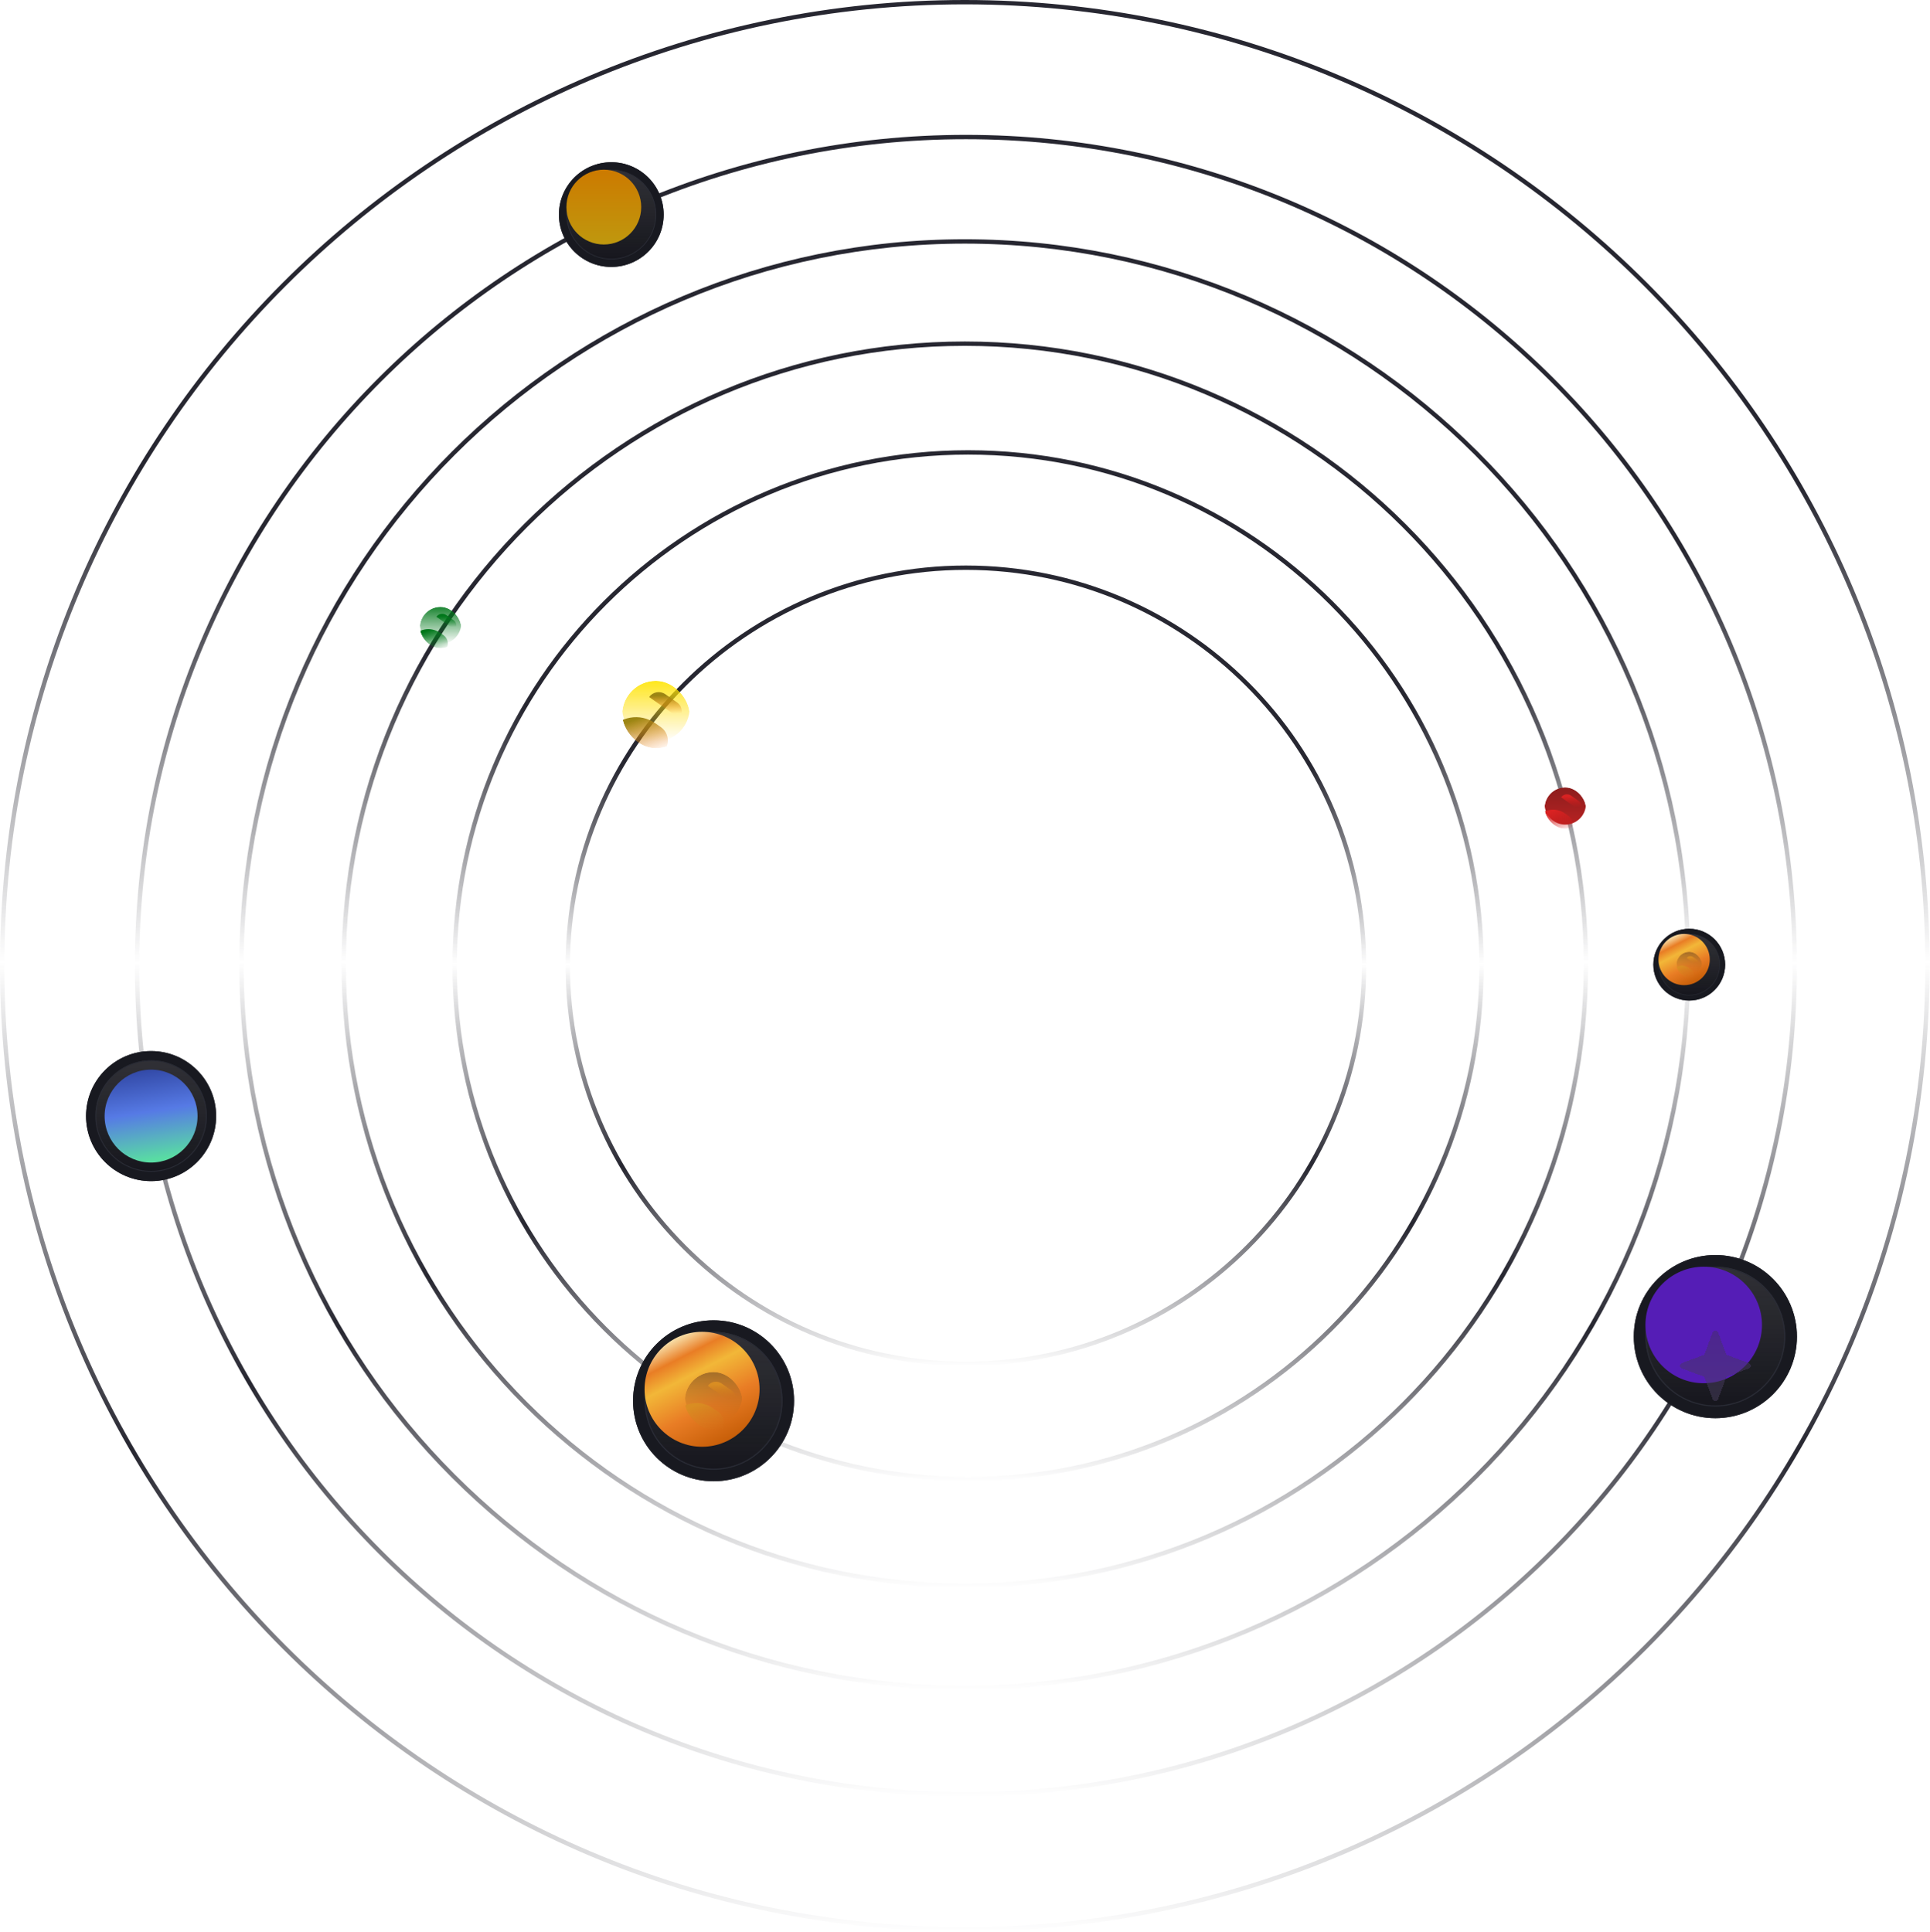 <svg width="1737" height="1739" viewBox="0 0 1737 1739" fill="none" xmlns="http://www.w3.org/2000/svg">
<path fill-rule="evenodd" clip-rule="evenodd" d="M869.322 1225.67C1066.13 1225.67 1225.67 1066.13 1225.67 869.322C1225.67 672.519 1066.13 512.979 869.322 512.979C672.519 512.979 512.978 672.519 512.978 869.322C512.978 1066.13 672.519 1225.67 869.322 1225.67ZM869.322 1229.58C1068.29 1229.58 1229.58 1068.29 1229.58 869.322C1229.58 670.357 1068.29 509.063 869.322 509.063C670.356 509.063 509.062 670.357 509.062 869.322C509.062 1068.29 670.356 1229.58 869.322 1229.58Z" fill="url(#paint0_linear_6_907)"/>
<path fill-rule="evenodd" clip-rule="evenodd" d="M871.28 1329.44C1125.39 1329.44 1331.39 1123.44 1331.39 869.323C1331.39 615.208 1125.39 409.208 871.28 409.208C617.166 409.208 411.166 615.208 411.166 869.323C411.166 1123.44 617.166 1329.44 871.28 1329.44ZM871.28 1333.35C1127.56 1333.35 1335.31 1125.6 1335.31 869.323C1335.31 613.046 1127.56 405.292 871.28 405.292C615.003 405.292 407.25 613.046 407.25 869.323C407.25 1125.6 615.003 1333.35 871.28 1333.35Z" fill="url(#paint1_linear_6_907)"/>
<path fill-rule="evenodd" clip-rule="evenodd" d="M868.343 1425.38C1175.98 1425.38 1425.38 1175.98 1425.38 868.344C1425.38 560.703 1175.98 311.312 868.343 311.312C560.703 311.312 311.311 560.703 311.311 868.344C311.311 1175.98 560.703 1425.38 868.343 1425.38ZM868.343 1429.29C1178.15 1429.29 1429.29 1178.15 1429.29 868.344C1429.29 558.541 1178.15 307.396 868.343 307.396C558.54 307.396 307.396 558.541 307.396 868.344C307.396 1178.15 558.54 1429.29 868.343 1429.29Z" fill="url(#paint2_linear_6_907)"/>
<path fill-rule="evenodd" clip-rule="evenodd" d="M868.343 1517.4C1226.81 1517.4 1517.4 1226.81 1517.4 868.343C1517.4 509.88 1226.81 219.289 868.343 219.289C509.88 219.289 219.288 509.88 219.288 868.343C219.288 1226.81 509.88 1517.4 868.343 1517.4ZM868.343 1521.31C1228.97 1521.31 1521.31 1228.97 1521.31 868.343C1521.31 507.718 1228.97 215.373 868.343 215.373C507.717 215.373 215.373 507.718 215.373 868.343C215.373 1228.97 507.717 1521.31 868.343 1521.31Z" fill="url(#paint3_linear_6_907)"/>
<path fill-rule="evenodd" clip-rule="evenodd" d="M869.322 1613.34C1280.23 1613.34 1613.34 1280.23 1613.34 869.322C1613.34 458.414 1280.23 125.308 869.322 125.308C458.414 125.308 125.307 458.414 125.307 869.322C125.307 1280.23 458.414 1613.34 869.322 1613.34ZM869.322 1617.25C1282.39 1617.25 1617.25 1282.39 1617.25 869.322C1617.25 456.252 1282.39 121.392 869.322 121.392C456.251 121.392 121.392 456.252 121.392 869.322C121.392 1282.39 456.251 1617.25 869.322 1617.25Z" fill="url(#paint4_linear_6_907)"/>
<path fill-rule="evenodd" clip-rule="evenodd" d="M868.343 1734.73C1345.75 1734.73 1732.77 1347.28 1732.77 869.322C1732.77 391.367 1345.75 3.916 868.343 3.916C390.937 3.916 3.916 391.367 3.916 869.322C3.916 1347.28 390.937 1734.73 868.343 1734.73ZM868.343 1738.64C1347.92 1738.64 1736.69 1349.44 1736.69 869.322C1736.69 389.209 1347.92 0 868.343 0C388.771 0 0 389.209 0 869.322C0 1349.44 388.771 1738.64 868.343 1738.64Z" fill="url(#paint5_linear_6_907)"/>
<g clip-path="url(#clip0_6_907)">
<g filter="url(#filter0_biii_6_907)">
<circle cx="590.317" cy="643.181" r="30.348" fill="url(#paint6_linear_6_907)"/>
</g>
<g filter="url(#filter1_f_6_907)">
<path d="M547.563 658.485C557.186 644.762 576.111 641.438 589.834 651.061L594.841 654.572C601.437 659.197 603.034 668.293 598.409 674.888L589.359 687.794L547.563 658.485Z" fill="url(#paint7_linear_6_907)"/>
</g>
<g filter="url(#filter2_f_6_907)">
<path d="M584.249 627.44C587.555 622.725 594.058 621.583 598.773 624.89L609.533 632.435C613.796 635.424 614.828 641.304 611.839 645.567L611.265 646.385L584.249 627.44Z" fill="url(#paint8_linear_6_907)"/>
</g>
</g>
<g filter="url(#filter3_b_6_907)">
<circle cx="642.203" cy="1260.91" r="72.444" fill="#181920"/>
<circle cx="642.203" cy="1260.91" r="71.926" stroke="#1C1D24" stroke-width="1.035"/>
</g>
<g filter="url(#filter4_b_6_907)">
<circle cx="642.204" cy="1260.91" r="62.094" fill="#14151B" fill-opacity="0.5"/>
<circle cx="642.204" cy="1260.91" r="62.094" fill="url(#paint9_linear_6_907)" fill-opacity="0.2"/>
<circle cx="642.204" cy="1260.91" r="61.577" stroke="#292B35" stroke-width="1.035"/>
</g>
<g filter="url(#filter5_i_6_907)">
<g filter="url(#filter6_i_6_907)">
<circle cx="642.202" cy="1260.91" r="51.745" fill="url(#paint10_linear_6_907)"/>
</g>
</g>
<g clip-path="url(#clip1_6_907)">
<g filter="url(#filter7_iii_6_907)">
<circle cx="642.204" cy="1260.91" r="25.873" fill="url(#paint11_linear_6_907)"/>
</g>
<path d="M605.754 1273.96C613.958 1262.26 630.093 1259.42 641.792 1267.63L646.06 1270.62C651.683 1274.56 653.045 1282.32 649.102 1287.94L641.387 1298.94L605.754 1273.96Z" fill="url(#paint12_linear_6_907)"/>
<g filter="url(#filter8_f_6_907)">
<path d="M637.03 1247.49C639.849 1243.47 645.393 1242.5 649.413 1245.31L658.586 1251.75C662.221 1254.3 663.101 1259.31 660.552 1262.94L660.063 1263.64L637.03 1247.49Z" fill="url(#paint13_linear_6_907)"/>
</g>
</g>
<g clip-path="url(#clip2_6_907)">
<g filter="url(#filter9_biii_6_907)">
<circle cx="396.481" cy="564.864" r="18.6" fill="url(#paint14_linear_6_907)"/>
</g>
<g filter="url(#filter10_f_6_907)">
<path d="M370.276 574.243C376.174 565.832 387.773 563.795 396.184 569.693L399.253 571.845C403.295 574.68 404.274 580.254 401.44 584.297L395.893 592.207L370.276 574.243Z" fill="url(#paint15_linear_6_907)"/>
</g>
<g filter="url(#filter11_f_6_907)">
<path d="M392.76 555.216C394.787 552.326 398.772 551.626 401.662 553.653L408.257 558.277C410.87 560.11 411.503 563.713 409.671 566.326L409.319 566.828L392.76 555.216Z" fill="url(#paint16_linear_6_907)"/>
</g>
</g>
<g clip-path="url(#clip3_6_907)">
<g filter="url(#filter12_biii_6_907)">
<circle cx="1408.73" cy="727.372" r="18.6" fill="url(#paint17_linear_6_907)"/>
</g>
<g filter="url(#filter13_f_6_907)">
<path d="M1382.53 736.752C1388.43 728.341 1400.03 726.304 1408.44 732.202L1411.51 734.354C1415.55 737.188 1416.53 742.763 1413.69 746.805L1408.15 754.715L1382.53 736.752Z" fill="url(#paint18_linear_6_907)"/>
</g>
<g filter="url(#filter14_f_6_907)">
<path d="M1405.01 717.724C1407.04 714.834 1411.02 714.134 1413.91 716.161L1420.51 720.785C1423.12 722.618 1423.75 726.221 1421.92 728.834L1421.57 729.336L1405.01 717.724Z" fill="url(#paint19_linear_6_907)"/>
</g>
</g>
<g filter="url(#filter15_b_6_907)">
<circle cx="1520.33" cy="868.343" r="32.306" fill="#181920"/>
<circle cx="1520.33" cy="868.343" r="32.075" stroke="#1C1D24" stroke-width="0.462"/>
</g>
<g filter="url(#filter16_b_6_907)">
<circle cx="1520.34" cy="868.343" r="27.691" fill="#14151B" fill-opacity="0.5"/>
<circle cx="1520.34" cy="868.343" r="27.691" fill="url(#paint20_linear_6_907)" fill-opacity="0.2"/>
<circle cx="1520.34" cy="868.343" r="27.46" stroke="#292B35" stroke-width="0.462"/>
</g>
<g filter="url(#filter17_i_6_907)">
<g filter="url(#filter18_i_6_907)">
<circle cx="1520.33" cy="868.343" r="23.076" fill="url(#paint21_linear_6_907)"/>
</g>
</g>
<g clip-path="url(#clip4_6_907)">
<g filter="url(#filter19_iii_6_907)">
<circle cx="1520.34" cy="868.343" r="11.538" fill="url(#paint22_linear_6_907)"/>
</g>
<path d="M1504.08 874.161C1507.74 868.944 1514.93 867.68 1520.15 871.339L1522.06 872.674C1524.56 874.432 1525.17 877.89 1523.41 880.397L1519.97 885.304L1504.08 874.161Z" fill="url(#paint23_linear_6_907)"/>
<g filter="url(#filter20_f_6_907)">
<path d="M1518.03 862.359C1519.29 860.566 1521.76 860.132 1523.55 861.389L1527.64 864.258C1529.26 865.394 1529.65 867.629 1528.52 869.25L1528.3 869.561L1518.03 862.359Z" fill="url(#paint24_linear_6_907)"/>
</g>
</g>
<g filter="url(#filter21_b_6_907)">
<circle cx="550.173" cy="193.154" r="47.128" fill="#181920"/>
<circle cx="550.173" cy="193.154" r="46.791" stroke="#1C1D24" stroke-width="0.673"/>
</g>
<g filter="url(#filter22_b_6_907)">
<circle cx="550.173" cy="193.154" r="40.395" fill="#14151B" fill-opacity="0.5"/>
<circle cx="550.173" cy="193.154" r="40.395" fill="url(#paint25_linear_6_907)" fill-opacity="0.2"/>
<circle cx="550.173" cy="193.154" r="40.059" stroke="#292B35" stroke-width="0.673"/>
</g>
<g filter="url(#filter23_i_6_907)">
<circle cx="550.174" cy="193.154" r="33.663" fill="url(#paint26_linear_6_907)"/>
</g>
<g filter="url(#filter24_b_6_907)">
<circle cx="1543.83" cy="1203.15" r="73.422" fill="#181920"/>
<circle cx="1543.83" cy="1203.15" r="72.898" stroke="#1C1D24" stroke-width="1.049"/>
</g>
<g filter="url(#filter25_b_6_907)">
<circle cx="1543.83" cy="1203.15" r="62.934" fill="#14151B" fill-opacity="0.5"/>
<circle cx="1543.83" cy="1203.15" r="62.934" fill="url(#paint27_linear_6_907)" fill-opacity="0.2"/>
<circle cx="1543.83" cy="1203.15" r="62.409" stroke="#292B35" stroke-width="1.049"/>
</g>
<g filter="url(#filter26_i_6_907)">
<g filter="url(#filter27_i_6_907)">
<circle cx="1543.83" cy="1203.15" r="52.445" fill="#551DB6"/>
</g>
</g>
<g filter="url(#filter28_bdii_6_907)">
<path d="M1541.37 1173.08C1542.22 1170.8 1545.44 1170.8 1546.29 1173.08L1553.33 1192.1C1553.59 1192.82 1554.16 1193.39 1554.88 1193.65L1573.9 1200.69C1576.18 1201.54 1576.18 1204.76 1573.9 1205.61L1554.88 1212.65C1554.16 1212.91 1553.59 1213.48 1553.33 1214.2L1546.29 1233.22C1545.44 1235.5 1542.22 1235.5 1541.37 1233.22L1534.33 1214.2C1534.07 1213.48 1533.5 1212.91 1532.78 1212.65L1513.76 1205.61C1511.48 1204.76 1511.48 1201.54 1513.76 1200.69L1532.78 1193.65C1533.5 1193.39 1534.07 1192.82 1534.33 1192.1L1541.37 1173.08Z" fill="url(#paint28_linear_6_907)" fill-opacity="0.5" shape-rendering="crispEdges"/>
</g>
<g filter="url(#filter29_b_6_907)">
<circle cx="135.973" cy="1004.66" r="58.546" fill="#181920"/>
<circle cx="135.973" cy="1004.66" r="58.128" stroke="#1C1D24" stroke-width="0.836"/>
</g>
<g filter="url(#filter30_b_6_907)">
<circle cx="135.973" cy="1004.66" r="50.182" fill="#14151B" fill-opacity="0.5"/>
<circle cx="135.973" cy="1004.66" r="50.182" fill="url(#paint29_linear_6_907)" fill-opacity="0.2"/>
<circle cx="135.973" cy="1004.66" r="49.764" stroke="#292B35" stroke-width="0.836"/>
</g>
<circle cx="135.972" cy="1004.66" r="41.819" fill="url(#paint30_linear_6_907)"/>
<defs>
<filter id="filter0_biii_6_907" x="541.76" y="594.624" width="97.113" height="97.114" filterUnits="userSpaceOnUse" color-interpolation-filters="sRGB">
<feFlood flood-opacity="0" result="BackgroundImageFix"/>
<feGaussianBlur in="BackgroundImageFix" stdDeviation="9.104"/>
<feComposite in2="SourceAlpha" operator="in" result="effect1_backgroundBlur_6_907"/>
<feBlend mode="normal" in="SourceGraphic" in2="effect1_backgroundBlur_6_907" result="shape"/>
<feColorMatrix in="SourceAlpha" type="matrix" values="0 0 0 0 0 0 0 0 0 0 0 0 0 0 0 0 0 0 127 0" result="hardAlpha"/>
<feOffset dy="12.139"/>
<feGaussianBlur stdDeviation="6.07"/>
<feComposite in2="hardAlpha" operator="arithmetic" k2="-1" k3="1"/>
<feColorMatrix type="matrix" values="0 0 0 0 0 0 0 0 0 0 0 0 0 0 0 0 0 0 0.25 0"/>
<feBlend mode="normal" in2="shape" result="effect2_innerShadow_6_907"/>
<feColorMatrix in="SourceAlpha" type="matrix" values="0 0 0 0 0 0 0 0 0 0 0 0 0 0 0 0 0 0 127 0" result="hardAlpha"/>
<feOffset dy="-18.209"/>
<feGaussianBlur stdDeviation="6.07"/>
<feComposite in2="hardAlpha" operator="arithmetic" k2="-1" k3="1"/>
<feColorMatrix type="matrix" values="0 0 0 0 0 0 0 0 0 0 0 0 0 0 0 0 0 0 0.25 0"/>
<feBlend mode="normal" in2="effect2_innerShadow_6_907" result="effect3_innerShadow_6_907"/>
<feColorMatrix in="SourceAlpha" type="matrix" values="0 0 0 0 0 0 0 0 0 0 0 0 0 0 0 0 0 0 127 0" result="hardAlpha"/>
<feOffset/>
<feGaussianBlur stdDeviation="3.035"/>
<feComposite in2="hardAlpha" operator="arithmetic" k2="-1" k3="1"/>
<feColorMatrix type="matrix" values="0 0 0 0 0.631 0 0 0 0 0.431 0 0 0 0 0.106 0 0 0 1 0"/>
<feBlend mode="normal" in2="effect3_innerShadow_6_907" result="effect4_innerShadow_6_907"/>
</filter>
<filter id="filter1_f_6_907" x="523.285" y="621.28" width="102.047" height="90.792" filterUnits="userSpaceOnUse" color-interpolation-filters="sRGB">
<feFlood flood-opacity="0" result="BackgroundImageFix"/>
<feBlend mode="normal" in="SourceGraphic" in2="BackgroundImageFix" result="shape"/>
<feGaussianBlur stdDeviation="12.139" result="effect1_foregroundBlur_6_907"/>
</filter>
<filter id="filter2_f_6_907" x="572.109" y="610.86" width="53.578" height="47.665" filterUnits="userSpaceOnUse" color-interpolation-filters="sRGB">
<feFlood flood-opacity="0" result="BackgroundImageFix"/>
<feBlend mode="normal" in="SourceGraphic" in2="BackgroundImageFix" result="shape"/>
<feGaussianBlur stdDeviation="6.07" result="effect1_foregroundBlur_6_907"/>
</filter>
<filter id="filter3_b_6_907" x="455.919" y="1074.63" width="372.567" height="372.567" filterUnits="userSpaceOnUse" color-interpolation-filters="sRGB">
<feFlood flood-opacity="0" result="BackgroundImageFix"/>
<feGaussianBlur in="BackgroundImageFix" stdDeviation="56.92"/>
<feComposite in2="SourceAlpha" operator="in" result="effect1_backgroundBlur_6_907"/>
<feBlend mode="normal" in="SourceGraphic" in2="effect1_backgroundBlur_6_907" result="shape"/>
</filter>
<filter id="filter4_b_6_907" x="538.713" y="1157.42" width="206.982" height="206.982" filterUnits="userSpaceOnUse" color-interpolation-filters="sRGB">
<feFlood flood-opacity="0" result="BackgroundImageFix"/>
<feGaussianBlur in="BackgroundImageFix" stdDeviation="20.698"/>
<feComposite in2="SourceAlpha" operator="in" result="effect1_backgroundBlur_6_907"/>
<feBlend mode="normal" in="SourceGraphic" in2="effect1_backgroundBlur_6_907" result="shape"/>
</filter>
<filter id="filter5_i_6_907" x="580.108" y="1198.81" width="113.84" height="113.84" filterUnits="userSpaceOnUse" color-interpolation-filters="sRGB">
<feFlood flood-opacity="0" result="BackgroundImageFix"/>
<feBlend mode="normal" in="SourceGraphic" in2="BackgroundImageFix" result="shape"/>
<feColorMatrix in="SourceAlpha" type="matrix" values="0 0 0 0 0 0 0 0 0 0 0 0 0 0 0 0 0 0 127 0" result="hardAlpha"/>
<feOffset dx="-10.349" dy="-10.349"/>
<feGaussianBlur stdDeviation="10.349"/>
<feComposite in2="hardAlpha" operator="arithmetic" k2="-1" k3="1"/>
<feColorMatrix type="matrix" values="0 0 0 0 0.925 0 0 0 0 0.925 0 0 0 0 0.925 0 0 0 0.25 0"/>
<feBlend mode="normal" in2="shape" result="effect1_innerShadow_6_907"/>
</filter>
<filter id="filter6_i_6_907" x="590.457" y="1209.16" width="103.491" height="103.491" filterUnits="userSpaceOnUse" color-interpolation-filters="sRGB">
<feFlood flood-opacity="0" result="BackgroundImageFix"/>
<feBlend mode="normal" in="SourceGraphic" in2="BackgroundImageFix" result="shape"/>
<feColorMatrix in="SourceAlpha" type="matrix" values="0 0 0 0 0 0 0 0 0 0 0 0 0 0 0 0 0 0 127 0" result="hardAlpha"/>
<feOffset/>
<feGaussianBlur stdDeviation="10.349"/>
<feComposite in2="hardAlpha" operator="arithmetic" k2="-1" k3="1"/>
<feColorMatrix type="matrix" values="0 0 0 0 1 0 0 0 0 1 0 0 0 0 1 0 0 0 0.25 0"/>
<feBlend mode="normal" in2="shape" result="effect1_innerShadow_6_907"/>
</filter>
<filter id="filter7_iii_6_907" x="616.331" y="1224.69" width="51.746" height="72.444" filterUnits="userSpaceOnUse" color-interpolation-filters="sRGB">
<feFlood flood-opacity="0" result="BackgroundImageFix"/>
<feBlend mode="normal" in="SourceGraphic" in2="BackgroundImageFix" result="shape"/>
<feColorMatrix in="SourceAlpha" type="matrix" values="0 0 0 0 0 0 0 0 0 0 0 0 0 0 0 0 0 0 127 0" result="hardAlpha"/>
<feOffset dy="10.349"/>
<feGaussianBlur stdDeviation="5.175"/>
<feComposite in2="hardAlpha" operator="arithmetic" k2="-1" k3="1"/>
<feColorMatrix type="matrix" values="0 0 0 0 0 0 0 0 0 0 0 0 0 0 0 0 0 0 0.25 0"/>
<feBlend mode="normal" in2="shape" result="effect1_innerShadow_6_907"/>
<feColorMatrix in="SourceAlpha" type="matrix" values="0 0 0 0 0 0 0 0 0 0 0 0 0 0 0 0 0 0 127 0" result="hardAlpha"/>
<feOffset dy="-15.524"/>
<feGaussianBlur stdDeviation="5.175"/>
<feComposite in2="hardAlpha" operator="arithmetic" k2="-1" k3="1"/>
<feColorMatrix type="matrix" values="0 0 0 0 0 0 0 0 0 0 0 0 0 0 0 0 0 0 0.25 0"/>
<feBlend mode="normal" in2="effect1_innerShadow_6_907" result="effect2_innerShadow_6_907"/>
<feColorMatrix in="SourceAlpha" type="matrix" values="0 0 0 0 0 0 0 0 0 0 0 0 0 0 0 0 0 0 127 0" result="hardAlpha"/>
<feOffset/>
<feGaussianBlur stdDeviation="2.587"/>
<feComposite in2="hardAlpha" operator="arithmetic" k2="-1" k3="1"/>
<feColorMatrix type="matrix" values="0 0 0 0 0.631 0 0 0 0 0.431 0 0 0 0 0.106 0 0 0 1 0"/>
<feBlend mode="normal" in2="effect2_innerShadow_6_907" result="effect3_innerShadow_6_907"/>
</filter>
<filter id="filter8_f_6_907" x="626.681" y="1233.35" width="45.678" height="40.636" filterUnits="userSpaceOnUse" color-interpolation-filters="sRGB">
<feFlood flood-opacity="0" result="BackgroundImageFix"/>
<feBlend mode="normal" in="SourceGraphic" in2="BackgroundImageFix" result="shape"/>
<feGaussianBlur stdDeviation="5.175" result="effect1_foregroundBlur_6_907"/>
</filter>
<filter id="filter9_biii_6_907" x="366.72" y="535.103" width="59.521" height="59.521" filterUnits="userSpaceOnUse" color-interpolation-filters="sRGB">
<feFlood flood-opacity="0" result="BackgroundImageFix"/>
<feGaussianBlur in="BackgroundImageFix" stdDeviation="5.58"/>
<feComposite in2="SourceAlpha" operator="in" result="effect1_backgroundBlur_6_907"/>
<feBlend mode="normal" in="SourceGraphic" in2="effect1_backgroundBlur_6_907" result="shape"/>
<feColorMatrix in="SourceAlpha" type="matrix" values="0 0 0 0 0 0 0 0 0 0 0 0 0 0 0 0 0 0 127 0" result="hardAlpha"/>
<feOffset dy="7.44"/>
<feGaussianBlur stdDeviation="3.72"/>
<feComposite in2="hardAlpha" operator="arithmetic" k2="-1" k3="1"/>
<feColorMatrix type="matrix" values="0 0 0 0 0 0 0 0 0 0 0 0 0 0 0 0 0 0 0.25 0"/>
<feBlend mode="normal" in2="shape" result="effect2_innerShadow_6_907"/>
<feColorMatrix in="SourceAlpha" type="matrix" values="0 0 0 0 0 0 0 0 0 0 0 0 0 0 0 0 0 0 127 0" result="hardAlpha"/>
<feOffset dy="-11.16"/>
<feGaussianBlur stdDeviation="3.72"/>
<feComposite in2="hardAlpha" operator="arithmetic" k2="-1" k3="1"/>
<feColorMatrix type="matrix" values="0 0 0 0 0 0 0 0 0 0 0 0 0 0 0 0 0 0 0.25 0"/>
<feBlend mode="normal" in2="effect2_innerShadow_6_907" result="effect3_innerShadow_6_907"/>
<feColorMatrix in="SourceAlpha" type="matrix" values="0 0 0 0 0 0 0 0 0 0 0 0 0 0 0 0 0 0 127 0" result="hardAlpha"/>
<feOffset/>
<feGaussianBlur stdDeviation="1.86"/>
<feComposite in2="hardAlpha" operator="arithmetic" k2="-1" k3="1"/>
<feColorMatrix type="matrix" values="0 0 0 0 0 0 0 0 0 0.467 0 0 0 0 0.102 0 0 0 1 0"/>
<feBlend mode="normal" in2="effect3_innerShadow_6_907" result="effect4_innerShadow_6_907"/>
</filter>
<filter id="filter10_f_6_907" x="355.396" y="551.44" width="62.545" height="55.647" filterUnits="userSpaceOnUse" color-interpolation-filters="sRGB">
<feFlood flood-opacity="0" result="BackgroundImageFix"/>
<feBlend mode="normal" in="SourceGraphic" in2="BackgroundImageFix" result="shape"/>
<feGaussianBlur stdDeviation="7.44" result="effect1_foregroundBlur_6_907"/>
</filter>
<filter id="filter11_f_6_907" x="385.32" y="545.054" width="32.838" height="29.214" filterUnits="userSpaceOnUse" color-interpolation-filters="sRGB">
<feFlood flood-opacity="0" result="BackgroundImageFix"/>
<feBlend mode="normal" in="SourceGraphic" in2="BackgroundImageFix" result="shape"/>
<feGaussianBlur stdDeviation="3.72" result="effect1_foregroundBlur_6_907"/>
</filter>
<filter id="filter12_biii_6_907" x="1378.97" y="697.612" width="59.521" height="59.521" filterUnits="userSpaceOnUse" color-interpolation-filters="sRGB">
<feFlood flood-opacity="0" result="BackgroundImageFix"/>
<feGaussianBlur in="BackgroundImageFix" stdDeviation="5.58"/>
<feComposite in2="SourceAlpha" operator="in" result="effect1_backgroundBlur_6_907"/>
<feBlend mode="normal" in="SourceGraphic" in2="effect1_backgroundBlur_6_907" result="shape"/>
<feColorMatrix in="SourceAlpha" type="matrix" values="0 0 0 0 0 0 0 0 0 0 0 0 0 0 0 0 0 0 127 0" result="hardAlpha"/>
<feOffset dy="7.44"/>
<feGaussianBlur stdDeviation="3.72"/>
<feComposite in2="hardAlpha" operator="arithmetic" k2="-1" k3="1"/>
<feColorMatrix type="matrix" values="0 0 0 0 0 0 0 0 0 0 0 0 0 0 0 0 0 0 0.25 0"/>
<feBlend mode="normal" in2="shape" result="effect2_innerShadow_6_907"/>
<feColorMatrix in="SourceAlpha" type="matrix" values="0 0 0 0 0 0 0 0 0 0 0 0 0 0 0 0 0 0 127 0" result="hardAlpha"/>
<feOffset dy="-11.16"/>
<feGaussianBlur stdDeviation="3.72"/>
<feComposite in2="hardAlpha" operator="arithmetic" k2="-1" k3="1"/>
<feColorMatrix type="matrix" values="0 0 0 0 1 0 0 0 0 1 0 0 0 0 1 0 0 0 0.25 0"/>
<feBlend mode="normal" in2="effect2_innerShadow_6_907" result="effect3_innerShadow_6_907"/>
<feColorMatrix in="SourceAlpha" type="matrix" values="0 0 0 0 0 0 0 0 0 0 0 0 0 0 0 0 0 0 127 0" result="hardAlpha"/>
<feOffset/>
<feGaussianBlur stdDeviation="1.86"/>
<feComposite in2="hardAlpha" operator="arithmetic" k2="-1" k3="1"/>
<feColorMatrix type="matrix" values="0 0 0 0 0.746 0 0 0 0 0.246 0 0 0 0 0.251 0 0 0 1 0"/>
<feBlend mode="normal" in2="effect3_innerShadow_6_907" result="effect4_innerShadow_6_907"/>
</filter>
<filter id="filter13_f_6_907" x="1367.65" y="713.949" width="62.545" height="55.647" filterUnits="userSpaceOnUse" color-interpolation-filters="sRGB">
<feFlood flood-opacity="0" result="BackgroundImageFix"/>
<feBlend mode="normal" in="SourceGraphic" in2="BackgroundImageFix" result="shape"/>
<feGaussianBlur stdDeviation="7.44" result="effect1_foregroundBlur_6_907"/>
</filter>
<filter id="filter14_f_6_907" x="1397.57" y="707.562" width="32.838" height="29.214" filterUnits="userSpaceOnUse" color-interpolation-filters="sRGB">
<feFlood flood-opacity="0" result="BackgroundImageFix"/>
<feBlend mode="normal" in="SourceGraphic" in2="BackgroundImageFix" result="shape"/>
<feGaussianBlur stdDeviation="3.72" result="effect1_foregroundBlur_6_907"/>
</filter>
<filter id="filter15_b_6_907" x="1437.26" y="785.271" width="166.145" height="166.145" filterUnits="userSpaceOnUse" color-interpolation-filters="sRGB">
<feFlood flood-opacity="0" result="BackgroundImageFix"/>
<feGaussianBlur in="BackgroundImageFix" stdDeviation="25.383"/>
<feComposite in2="SourceAlpha" operator="in" result="effect1_backgroundBlur_6_907"/>
<feBlend mode="normal" in="SourceGraphic" in2="effect1_backgroundBlur_6_907" result="shape"/>
</filter>
<filter id="filter16_b_6_907" x="1474.18" y="822.192" width="92.303" height="92.303" filterUnits="userSpaceOnUse" color-interpolation-filters="sRGB">
<feFlood flood-opacity="0" result="BackgroundImageFix"/>
<feGaussianBlur in="BackgroundImageFix" stdDeviation="9.23"/>
<feComposite in2="SourceAlpha" operator="in" result="effect1_backgroundBlur_6_907"/>
<feBlend mode="normal" in="SourceGraphic" in2="effect1_backgroundBlur_6_907" result="shape"/>
</filter>
<filter id="filter17_i_6_907" x="1492.64" y="840.653" width="50.767" height="50.766" filterUnits="userSpaceOnUse" color-interpolation-filters="sRGB">
<feFlood flood-opacity="0" result="BackgroundImageFix"/>
<feBlend mode="normal" in="SourceGraphic" in2="BackgroundImageFix" result="shape"/>
<feColorMatrix in="SourceAlpha" type="matrix" values="0 0 0 0 0 0 0 0 0 0 0 0 0 0 0 0 0 0 127 0" result="hardAlpha"/>
<feOffset dx="-4.615" dy="-4.615"/>
<feGaussianBlur stdDeviation="4.615"/>
<feComposite in2="hardAlpha" operator="arithmetic" k2="-1" k3="1"/>
<feColorMatrix type="matrix" values="0 0 0 0 0.925 0 0 0 0 0.925 0 0 0 0 0.925 0 0 0 0.25 0"/>
<feBlend mode="normal" in2="shape" result="effect1_innerShadow_6_907"/>
</filter>
<filter id="filter18_i_6_907" x="1497.26" y="845.268" width="46.151" height="46.151" filterUnits="userSpaceOnUse" color-interpolation-filters="sRGB">
<feFlood flood-opacity="0" result="BackgroundImageFix"/>
<feBlend mode="normal" in="SourceGraphic" in2="BackgroundImageFix" result="shape"/>
<feColorMatrix in="SourceAlpha" type="matrix" values="0 0 0 0 0 0 0 0 0 0 0 0 0 0 0 0 0 0 127 0" result="hardAlpha"/>
<feOffset/>
<feGaussianBlur stdDeviation="4.615"/>
<feComposite in2="hardAlpha" operator="arithmetic" k2="-1" k3="1"/>
<feColorMatrix type="matrix" values="0 0 0 0 1 0 0 0 0 1 0 0 0 0 1 0 0 0 0.25 0"/>
<feBlend mode="normal" in2="shape" result="effect1_innerShadow_6_907"/>
</filter>
<filter id="filter19_iii_6_907" x="1508.8" y="852.19" width="23.076" height="32.306" filterUnits="userSpaceOnUse" color-interpolation-filters="sRGB">
<feFlood flood-opacity="0" result="BackgroundImageFix"/>
<feBlend mode="normal" in="SourceGraphic" in2="BackgroundImageFix" result="shape"/>
<feColorMatrix in="SourceAlpha" type="matrix" values="0 0 0 0 0 0 0 0 0 0 0 0 0 0 0 0 0 0 127 0" result="hardAlpha"/>
<feOffset dy="4.615"/>
<feGaussianBlur stdDeviation="2.308"/>
<feComposite in2="hardAlpha" operator="arithmetic" k2="-1" k3="1"/>
<feColorMatrix type="matrix" values="0 0 0 0 0 0 0 0 0 0 0 0 0 0 0 0 0 0 0.25 0"/>
<feBlend mode="normal" in2="shape" result="effect1_innerShadow_6_907"/>
<feColorMatrix in="SourceAlpha" type="matrix" values="0 0 0 0 0 0 0 0 0 0 0 0 0 0 0 0 0 0 127 0" result="hardAlpha"/>
<feOffset dy="-6.923"/>
<feGaussianBlur stdDeviation="2.308"/>
<feComposite in2="hardAlpha" operator="arithmetic" k2="-1" k3="1"/>
<feColorMatrix type="matrix" values="0 0 0 0 0 0 0 0 0 0 0 0 0 0 0 0 0 0 0.25 0"/>
<feBlend mode="normal" in2="effect1_innerShadow_6_907" result="effect2_innerShadow_6_907"/>
<feColorMatrix in="SourceAlpha" type="matrix" values="0 0 0 0 0 0 0 0 0 0 0 0 0 0 0 0 0 0 127 0" result="hardAlpha"/>
<feOffset/>
<feGaussianBlur stdDeviation="1.154"/>
<feComposite in2="hardAlpha" operator="arithmetic" k2="-1" k3="1"/>
<feColorMatrix type="matrix" values="0 0 0 0 0.631 0 0 0 0 0.431 0 0 0 0 0.106 0 0 0 1 0"/>
<feBlend mode="normal" in2="effect2_innerShadow_6_907" result="effect3_innerShadow_6_907"/>
</filter>
<filter id="filter20_f_6_907" x="1513.41" y="856.055" width="20.37" height="18.121" filterUnits="userSpaceOnUse" color-interpolation-filters="sRGB">
<feFlood flood-opacity="0" result="BackgroundImageFix"/>
<feBlend mode="normal" in="SourceGraphic" in2="BackgroundImageFix" result="shape"/>
<feGaussianBlur stdDeviation="2.308" result="effect1_foregroundBlur_6_907"/>
</filter>
<filter id="filter21_b_6_907" x="428.987" y="71.967" width="242.372" height="242.373" filterUnits="userSpaceOnUse" color-interpolation-filters="sRGB">
<feFlood flood-opacity="0" result="BackgroundImageFix"/>
<feGaussianBlur in="BackgroundImageFix" stdDeviation="37.029"/>
<feComposite in2="SourceAlpha" operator="in" result="effect1_backgroundBlur_6_907"/>
<feBlend mode="normal" in="SourceGraphic" in2="effect1_backgroundBlur_6_907" result="shape"/>
</filter>
<filter id="filter22_b_6_907" x="482.847" y="125.828" width="134.652" height="134.651" filterUnits="userSpaceOnUse" color-interpolation-filters="sRGB">
<feFlood flood-opacity="0" result="BackgroundImageFix"/>
<feGaussianBlur in="BackgroundImageFix" stdDeviation="13.465"/>
<feComposite in2="SourceAlpha" operator="in" result="effect1_backgroundBlur_6_907"/>
<feBlend mode="normal" in="SourceGraphic" in2="effect1_backgroundBlur_6_907" result="shape"/>
</filter>
<filter id="filter23_i_6_907" x="509.779" y="152.758" width="74.058" height="74.058" filterUnits="userSpaceOnUse" color-interpolation-filters="sRGB">
<feFlood flood-opacity="0" result="BackgroundImageFix"/>
<feBlend mode="normal" in="SourceGraphic" in2="BackgroundImageFix" result="shape"/>
<feColorMatrix in="SourceAlpha" type="matrix" values="0 0 0 0 0 0 0 0 0 0 0 0 0 0 0 0 0 0 127 0" result="hardAlpha"/>
<feOffset dx="-6.733" dy="-6.733"/>
<feGaussianBlur stdDeviation="6.733"/>
<feComposite in2="hardAlpha" operator="arithmetic" k2="-1" k3="1"/>
<feColorMatrix type="matrix" values="0 0 0 0 0.925 0 0 0 0 0.925 0 0 0 0 0.925 0 0 0 0.25 0"/>
<feBlend mode="normal" in2="shape" result="effect1_innerShadow_6_907"/>
</filter>
<filter id="filter24_b_6_907" x="1355.03" y="1014.35" width="377.601" height="377.601" filterUnits="userSpaceOnUse" color-interpolation-filters="sRGB">
<feFlood flood-opacity="0" result="BackgroundImageFix"/>
<feGaussianBlur in="BackgroundImageFix" stdDeviation="57.689"/>
<feComposite in2="SourceAlpha" operator="in" result="effect1_backgroundBlur_6_907"/>
<feBlend mode="normal" in="SourceGraphic" in2="effect1_backgroundBlur_6_907" result="shape"/>
</filter>
<filter id="filter25_b_6_907" x="1438.94" y="1098.26" width="209.779" height="209.778" filterUnits="userSpaceOnUse" color-interpolation-filters="sRGB">
<feFlood flood-opacity="0" result="BackgroundImageFix"/>
<feGaussianBlur in="BackgroundImageFix" stdDeviation="20.978"/>
<feComposite in2="SourceAlpha" operator="in" result="effect1_backgroundBlur_6_907"/>
<feBlend mode="normal" in="SourceGraphic" in2="effect1_backgroundBlur_6_907" result="shape"/>
</filter>
<filter id="filter26_i_6_907" x="1480.9" y="1140.22" width="115.378" height="115.378" filterUnits="userSpaceOnUse" color-interpolation-filters="sRGB">
<feFlood flood-opacity="0" result="BackgroundImageFix"/>
<feBlend mode="normal" in="SourceGraphic" in2="BackgroundImageFix" result="shape"/>
<feColorMatrix in="SourceAlpha" type="matrix" values="0 0 0 0 0 0 0 0 0 0 0 0 0 0 0 0 0 0 127 0" result="hardAlpha"/>
<feOffset dx="-10.489" dy="-10.489"/>
<feGaussianBlur stdDeviation="10.489"/>
<feComposite in2="hardAlpha" operator="arithmetic" k2="-1" k3="1"/>
<feColorMatrix type="matrix" values="0 0 0 0 0.925 0 0 0 0 0.925 0 0 0 0 0.925 0 0 0 0.25 0"/>
<feBlend mode="normal" in2="shape" result="effect1_innerShadow_6_907"/>
</filter>
<filter id="filter27_i_6_907" x="1491.38" y="1150.71" width="104.889" height="104.889" filterUnits="userSpaceOnUse" color-interpolation-filters="sRGB">
<feFlood flood-opacity="0" result="BackgroundImageFix"/>
<feBlend mode="normal" in="SourceGraphic" in2="BackgroundImageFix" result="shape"/>
<feColorMatrix in="SourceAlpha" type="matrix" values="0 0 0 0 0 0 0 0 0 0 0 0 0 0 0 0 0 0 127 0" result="hardAlpha"/>
<feOffset/>
<feGaussianBlur stdDeviation="10.489"/>
<feComposite in2="hardAlpha" operator="arithmetic" k2="-1" k3="1"/>
<feColorMatrix type="matrix" values="0 0 0 0 1 0 0 0 0 1 0 0 0 0 1 0 0 0 0.25 0"/>
<feBlend mode="normal" in2="shape" result="effect1_innerShadow_6_907"/>
</filter>
<filter id="filter28_bdii_6_907" x="1491.07" y="1150.39" width="105.511" height="126.488" filterUnits="userSpaceOnUse" color-interpolation-filters="sRGB">
<feFlood flood-opacity="0" result="BackgroundImageFix"/>
<feGaussianBlur in="BackgroundImageFix" stdDeviation="10.489"/>
<feComposite in2="SourceAlpha" operator="in" result="effect1_backgroundBlur_6_907"/>
<feColorMatrix in="SourceAlpha" type="matrix" values="0 0 0 0 0 0 0 0 0 0 0 0 0 0 0 0 0 0 127 0" result="hardAlpha"/>
<feOffset dy="20.978"/>
<feGaussianBlur stdDeviation="10.489"/>
<feComposite in2="hardAlpha" operator="out"/>
<feColorMatrix type="matrix" values="0 0 0 0 0.933 0 0 0 0 0.933 0 0 0 0 0.933 0 0 0 0.25 0"/>
<feBlend mode="normal" in2="effect1_backgroundBlur_6_907" result="effect2_dropShadow_6_907"/>
<feBlend mode="normal" in="SourceGraphic" in2="effect2_dropShadow_6_907" result="shape"/>
<feColorMatrix in="SourceAlpha" type="matrix" values="0 0 0 0 0 0 0 0 0 0 0 0 0 0 0 0 0 0 127 0" result="hardAlpha"/>
<feOffset/>
<feGaussianBlur stdDeviation="5.244"/>
<feComposite in2="hardAlpha" operator="arithmetic" k2="-1" k3="1"/>
<feColorMatrix type="matrix" values="0 0 0 0 0.188 0 0 0 0 0.118 0 0 0 0 0.337 0 0 0 0.5 0"/>
<feBlend mode="normal" in2="shape" result="effect3_innerShadow_6_907"/>
<feColorMatrix in="SourceAlpha" type="matrix" values="0 0 0 0 0 0 0 0 0 0 0 0 0 0 0 0 0 0 127 0" result="hardAlpha"/>
<feOffset dy="5.244"/>
<feGaussianBlur stdDeviation="10.489"/>
<feComposite in2="hardAlpha" operator="arithmetic" k2="-1" k3="1"/>
<feColorMatrix type="matrix" values="0 0 0 0 0.188 0 0 0 0 0.118 0 0 0 0 0.337 0 0 0 0.5 0"/>
<feBlend mode="normal" in2="effect3_innerShadow_6_907" result="effect4_innerShadow_6_907"/>
</filter>
<filter id="filter29_b_6_907" x="-14.573" y="854.11" width="301.093" height="301.093" filterUnits="userSpaceOnUse" color-interpolation-filters="sRGB">
<feFlood flood-opacity="0" result="BackgroundImageFix"/>
<feGaussianBlur in="BackgroundImageFix" stdDeviation="46"/>
<feComposite in2="SourceAlpha" operator="in" result="effect1_backgroundBlur_6_907"/>
<feBlend mode="normal" in="SourceGraphic" in2="effect1_backgroundBlur_6_907" result="shape"/>
</filter>
<filter id="filter30_b_6_907" x="52.336" y="921.019" width="167.274" height="167.274" filterUnits="userSpaceOnUse" color-interpolation-filters="sRGB">
<feFlood flood-opacity="0" result="BackgroundImageFix"/>
<feGaussianBlur in="BackgroundImageFix" stdDeviation="16.727"/>
<feComposite in2="SourceAlpha" operator="in" result="effect1_backgroundBlur_6_907"/>
<feBlend mode="normal" in="SourceGraphic" in2="effect1_backgroundBlur_6_907" result="shape"/>
</filter>
<linearGradient id="paint0_linear_6_907" x1="869.322" y1="509.063" x2="869.322" y2="1229.58" gradientUnits="userSpaceOnUse">
<stop offset="0.25" stop-color="#272731"/>
<stop offset="0.498" stop-color="#272731" stop-opacity="0"/>
<stop offset="0.75" stop-color="#272731"/>
<stop offset="1" stop-color="#272731" stop-opacity="0"/>
</linearGradient>
<linearGradient id="paint1_linear_6_907" x1="871.28" y1="405.292" x2="871.28" y2="1333.35" gradientUnits="userSpaceOnUse">
<stop offset="0.25" stop-color="#272731"/>
<stop offset="0.498" stop-color="#272731" stop-opacity="0"/>
<stop offset="0.75" stop-color="#272731"/>
<stop offset="1" stop-color="#272731" stop-opacity="0"/>
</linearGradient>
<linearGradient id="paint2_linear_6_907" x1="868.343" y1="307.396" x2="868.343" y2="1429.29" gradientUnits="userSpaceOnUse">
<stop offset="0.25" stop-color="#272731"/>
<stop offset="0.498" stop-color="#272731" stop-opacity="0"/>
<stop offset="0.75" stop-color="#272731"/>
<stop offset="1" stop-color="#272731" stop-opacity="0"/>
</linearGradient>
<linearGradient id="paint3_linear_6_907" x1="868.343" y1="215.373" x2="868.343" y2="1521.31" gradientUnits="userSpaceOnUse">
<stop offset="0.25" stop-color="#272731"/>
<stop offset="0.498" stop-color="#272731" stop-opacity="0"/>
<stop offset="0.75" stop-color="#272731"/>
<stop offset="1" stop-color="#272731" stop-opacity="0"/>
</linearGradient>
<linearGradient id="paint4_linear_6_907" x1="869.322" y1="121.392" x2="869.322" y2="1617.25" gradientUnits="userSpaceOnUse">
<stop offset="0.25" stop-color="#272731"/>
<stop offset="0.498" stop-color="#272731" stop-opacity="0"/>
<stop offset="0.75" stop-color="#272731"/>
<stop offset="1" stop-color="#272731" stop-opacity="0"/>
</linearGradient>
<linearGradient id="paint5_linear_6_907" x1="868.343" y1="0" x2="868.343" y2="1738.64" gradientUnits="userSpaceOnUse">
<stop offset="0.25" stop-color="#272731"/>
<stop offset="0.498" stop-color="#272731" stop-opacity="0"/>
<stop offset="0.75" stop-color="#272731"/>
<stop offset="1" stop-color="#272731" stop-opacity="0"/>
</linearGradient>
<linearGradient id="paint6_linear_6_907" x1="590.317" y1="612.833" x2="590.317" y2="673.529" gradientUnits="userSpaceOnUse">
<stop stop-color="#FFE600"/>
<stop offset="1" stop-color="#FFD914" stop-opacity="0"/>
</linearGradient>
<linearGradient id="paint7_linear_6_907" x1="575.143" y1="646.216" x2="587.282" y2="679.599" gradientUnits="userSpaceOnUse">
<stop stop-color="#9C8513"/>
<stop offset="1" stop-color="#FF7D0C" stop-opacity="0"/>
</linearGradient>
<linearGradient id="paint8_linear_6_907" x1="597.577" y1="625.926" x2="598.224" y2="642.866" gradientUnits="userSpaceOnUse">
<stop stop-color="#9C8513"/>
<stop offset="1" stop-color="#FF7D0C" stop-opacity="0"/>
</linearGradient>
<linearGradient id="paint9_linear_6_907" x1="642.204" y1="1198.81" x2="642.204" y2="1323" gradientUnits="userSpaceOnUse">
<stop stop-color="#989898"/>
<stop offset="1" stop-color="#A5A5A5" stop-opacity="0"/>
</linearGradient>
<linearGradient id="paint10_linear_6_907" x1="611.155" y1="1219.51" x2="657.726" y2="1310.07" gradientUnits="userSpaceOnUse">
<stop stop-color="#F7DBA3"/>
<stop offset="0.167" stop-color="#E97D25"/>
<stop offset="0.343" stop-color="#F2B738"/>
<stop offset="0.657" stop-color="#E97D25"/>
<stop offset="1" stop-color="#C85F09"/>
</linearGradient>
<linearGradient id="paint11_linear_6_907" x1="642.204" y1="1235.04" x2="642.204" y2="1286.78" gradientUnits="userSpaceOnUse">
<stop stop-color="#966729"/>
<stop offset="1" stop-color="#CF6E19" stop-opacity="0"/>
</linearGradient>
<linearGradient id="paint12_linear_6_907" x1="629.267" y1="1263.5" x2="639.616" y2="1291.96" gradientUnits="userSpaceOnUse">
<stop stop-color="#D98D22"/>
<stop offset="1" stop-color="#CF6E19" stop-opacity="0"/>
</linearGradient>
<linearGradient id="paint13_linear_6_907" x1="648.393" y1="1246.2" x2="648.945" y2="1260.64" gradientUnits="userSpaceOnUse">
<stop stop-color="#D98D22"/>
<stop offset="1" stop-color="#CF6E19" stop-opacity="0"/>
</linearGradient>
<linearGradient id="paint14_linear_6_907" x1="396.481" y1="546.263" x2="396.481" y2="583.464" gradientUnits="userSpaceOnUse">
<stop stop-color="#00771A"/>
<stop offset="0.583" stop-color="#00771A" stop-opacity="0.417"/>
<stop offset="1" stop-color="#00771A" stop-opacity="0"/>
</linearGradient>
<linearGradient id="paint15_linear_6_907" x1="387.18" y1="566.724" x2="394.62" y2="587.184" gradientUnits="userSpaceOnUse">
<stop stop-color="#00771A"/>
<stop offset="1" stop-color="#00771A" stop-opacity="0"/>
</linearGradient>
<linearGradient id="paint16_linear_6_907" x1="400.929" y1="554.288" x2="401.326" y2="564.671" gradientUnits="userSpaceOnUse">
<stop stop-color="#00771A"/>
<stop offset="1" stop-color="#00771A" stop-opacity="0"/>
</linearGradient>
<linearGradient id="paint17_linear_6_907" x1="1408.73" y1="708.772" x2="1408.73" y2="745.973" gradientUnits="userSpaceOnUse">
<stop stop-color="#881D1D"/>
<stop offset="1" stop-color="#B72222"/>
</linearGradient>
<linearGradient id="paint18_linear_6_907" x1="1399.43" y1="729.232" x2="1406.87" y2="749.693" gradientUnits="userSpaceOnUse">
<stop stop-color="#D92222"/>
<stop offset="1" stop-color="#CF1919" stop-opacity="0"/>
</linearGradient>
<linearGradient id="paint19_linear_6_907" x1="1413.18" y1="716.796" x2="1413.58" y2="727.179" gradientUnits="userSpaceOnUse">
<stop stop-color="#D92222"/>
<stop offset="1" stop-color="#CF1919" stop-opacity="0"/>
</linearGradient>
<linearGradient id="paint20_linear_6_907" x1="1520.34" y1="840.652" x2="1520.34" y2="896.034" gradientUnits="userSpaceOnUse">
<stop stop-color="#989898"/>
<stop offset="1" stop-color="#A5A5A5" stop-opacity="0"/>
</linearGradient>
<linearGradient id="paint21_linear_6_907" x1="1506.49" y1="849.883" x2="1527.26" y2="890.265" gradientUnits="userSpaceOnUse">
<stop stop-color="#F7DBA3"/>
<stop offset="0.167" stop-color="#E97D25"/>
<stop offset="0.343" stop-color="#F2B738"/>
<stop offset="0.657" stop-color="#E97D25"/>
<stop offset="1" stop-color="#C85F09"/>
</linearGradient>
<linearGradient id="paint22_linear_6_907" x1="1520.34" y1="856.805" x2="1520.34" y2="879.881" gradientUnits="userSpaceOnUse">
<stop stop-color="#966729"/>
<stop offset="1" stop-color="#CF6E19" stop-opacity="0"/>
</linearGradient>
<linearGradient id="paint23_linear_6_907" x1="1514.57" y1="869.497" x2="1519.18" y2="882.188" gradientUnits="userSpaceOnUse">
<stop stop-color="#D98D22"/>
<stop offset="1" stop-color="#CF6E19" stop-opacity="0"/>
</linearGradient>
<linearGradient id="paint24_linear_6_907" x1="1523.1" y1="861.783" x2="1523.34" y2="868.224" gradientUnits="userSpaceOnUse">
<stop stop-color="#D98D22"/>
<stop offset="1" stop-color="#CF6E19" stop-opacity="0"/>
</linearGradient>
<linearGradient id="paint25_linear_6_907" x1="550.173" y1="152.758" x2="550.173" y2="233.549" gradientUnits="userSpaceOnUse">
<stop stop-color="#989898"/>
<stop offset="1" stop-color="#A5A5A5" stop-opacity="0"/>
</linearGradient>
<linearGradient id="paint26_linear_6_907" x1="550.174" y1="159.491" x2="550.174" y2="226.817" gradientUnits="userSpaceOnUse">
<stop stop-color="#CC7A00"/>
<stop offset="1" stop-color="#BF980E"/>
</linearGradient>
<linearGradient id="paint27_linear_6_907" x1="1543.83" y1="1140.22" x2="1543.83" y2="1266.08" gradientUnits="userSpaceOnUse">
<stop stop-color="#989898"/>
<stop offset="1" stop-color="#A5A5A5" stop-opacity="0"/>
</linearGradient>
<linearGradient id="paint28_linear_6_907" x1="1543.83" y1="1166.44" x2="1543.83" y2="1239.86" gradientUnits="userSpaceOnUse">
<stop stop-color="#442E68"/>
<stop offset="1" stop-color="#4A425E"/>
</linearGradient>
<linearGradient id="paint29_linear_6_907" x1="135.973" y1="954.474" x2="135.973" y2="1054.84" gradientUnits="userSpaceOnUse">
<stop stop-color="#989898"/>
<stop offset="1" stop-color="#A5A5A5" stop-opacity="0"/>
</linearGradient>
<linearGradient id="paint30_linear_6_907" x1="135.972" y1="962.838" x2="148.518" y2="1042.29" gradientUnits="userSpaceOnUse">
<stop stop-color="#334AA8"/>
<stop offset="0.461" stop-color="#567AE5"/>
<stop offset="1" stop-color="#59DCA3"/>
</linearGradient>
<clipPath id="clip0_6_907">
<rect x="559.969" y="612.833" width="60.696" height="60.696" rx="30.348" fill="white"/>
</clipPath>
<clipPath id="clip1_6_907">
<rect x="616.331" y="1235.04" width="51.745" height="51.745" rx="25.873" fill="white"/>
</clipPath>
<clipPath id="clip2_6_907">
<rect x="377.881" y="546.263" width="37.201" height="37.201" rx="18.6" fill="white"/>
</clipPath>
<clipPath id="clip3_6_907">
<rect x="1390.13" y="708.772" width="37.201" height="37.201" rx="18.6" fill="white"/>
</clipPath>
<clipPath id="clip4_6_907">
<rect x="1508.8" y="856.805" width="23.076" height="23.076" rx="11.538" fill="white"/>
</clipPath>
</defs>
</svg>
